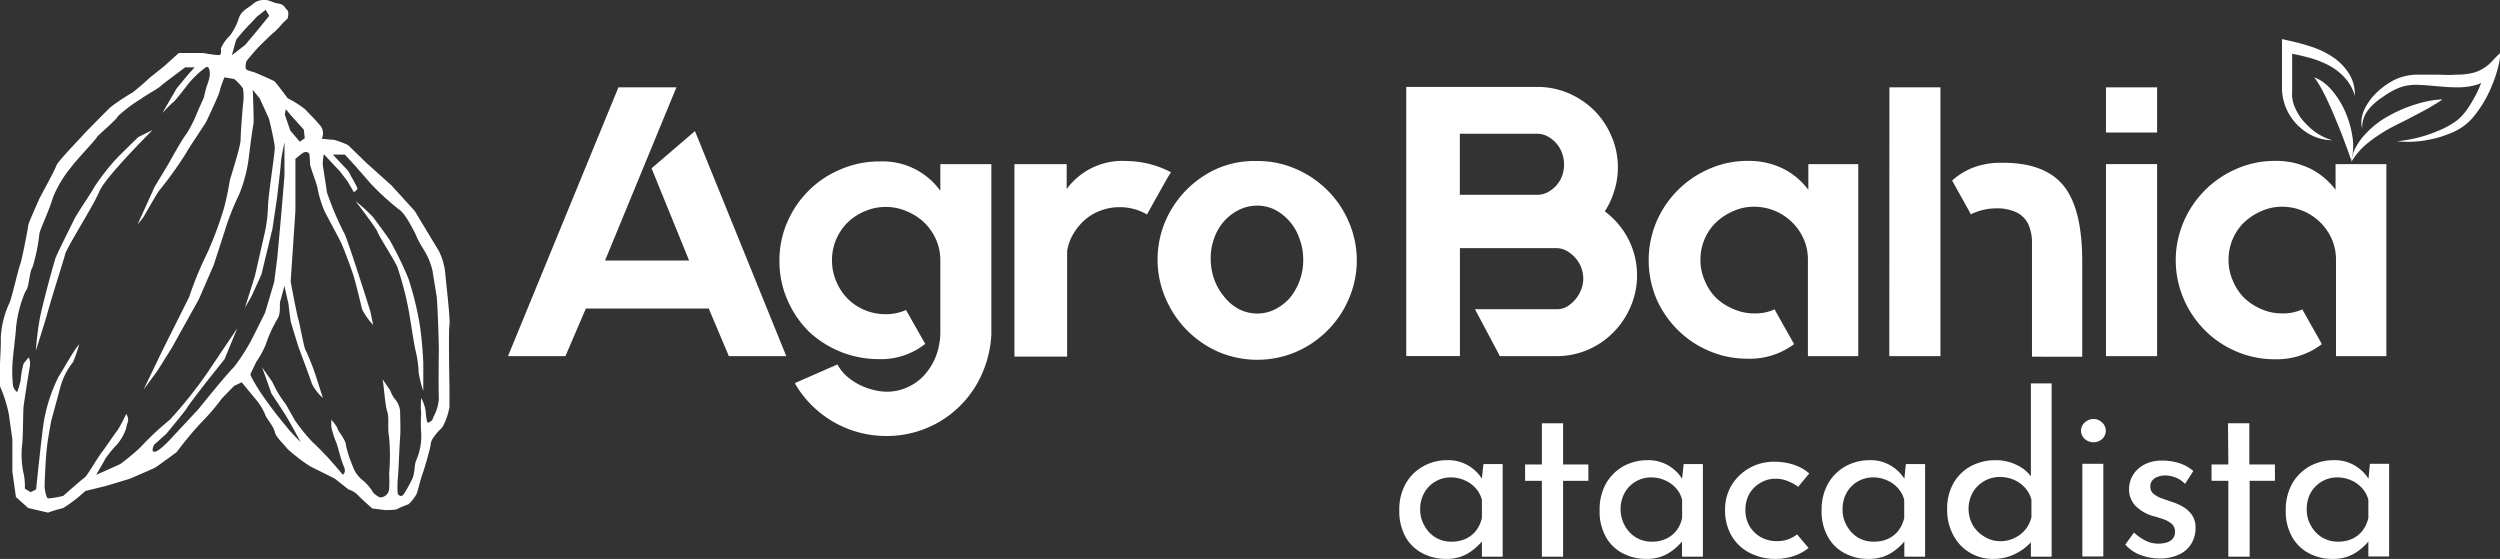 <svg xmlns="http://www.w3.org/2000/svg" viewBox="0 0 226.38 50.61"><rect x="0" y="0" width="226.38" height="50.61" fill="#333333" stroke="none"/><defs><style>.cls-1{fill:#fff;}</style></defs><g id="Layer_2" data-name="Layer 2"><g id="Layer_2-2" data-name="Layer 2"><path class="cls-1" d="M64.18,27.94H53.05L51.2,32.25H46L56,7.91h5.25L54.79,23.59H62.4L59,15.24l3.93-3.37L71.2,32.25H66Z"/><path class="cls-1" d="M89.77,14.86V30.27a10,10,0,0,1-.87,3.63,9.39,9.39,0,0,1-8.62,5.58A9.54,9.54,0,0,1,72,34.75l0-.07,0,0L75.83,33a4.06,4.06,0,0,0,.88,1.1,5.58,5.58,0,0,0,1.15.76,5.85,5.85,0,0,0,1.25.45,5,5,0,0,0,1.24.16,4.44,4.44,0,0,0,1.77-.38A4.69,4.69,0,0,0,83.67,34a5.68,5.68,0,0,0,1.08-1.74,6.25,6.25,0,0,0,.4-2.27V23.57a4.65,4.65,0,0,0-.4-1.9,4.86,4.86,0,0,0-1.08-1.54,5.07,5.07,0,0,0-1.57-1,4.63,4.63,0,0,0-1.89-.39,4.68,4.68,0,0,0-1.9.39,5,5,0,0,0-1.54,1,4.77,4.77,0,0,0-1.43,3.45,4.73,4.73,0,0,0,.38,1.89,5,5,0,0,0,1,1.54,4.83,4.83,0,0,0,3.44,1.44,4.41,4.41,0,0,0,1.88-.38h0l0,0,1.74,3.07,0,0a6.46,6.46,0,0,1-4.21,1.38A9.24,9.24,0,0,1,73.22,30a9.18,9.18,0,0,1-1.93-2.87,8.69,8.69,0,0,1-.71-3.5,8.6,8.6,0,0,1,.71-3.51,9.09,9.09,0,0,1,1.93-2.85,8.93,8.93,0,0,1,2.89-1.93,8.82,8.82,0,0,1,3.54-.72,6.42,6.42,0,0,1,5.5,2.66V14.86Z"/><path class="cls-1" d="M106.05,15.56l-.42.69-1.77,3.17,0,0a4.86,4.86,0,0,0-2.47-.66,4.79,4.79,0,0,0-1.7.3,4.54,4.54,0,0,0-1.43.83,5.23,5.23,0,0,0-1.06,1.27,4.43,4.43,0,0,0-.57,1.57v9.56H91.86V14.86h4.73v2.26A6.24,6.24,0,0,1,102,14.58a8.87,8.87,0,0,1,4,1Z"/><path class="cls-1" d="M113.84,14.58a8.61,8.61,0,0,1,3.51.72,9.09,9.09,0,0,1,2.85,1.93,8.92,8.92,0,0,1,1.93,2.85,8.75,8.75,0,0,1,0,7,8.92,8.92,0,0,1-1.93,2.85,9.11,9.11,0,0,1-2.85,1.94,9,9,0,0,1-7,0A9.24,9.24,0,0,1,105.54,27a8.86,8.86,0,0,1,0-7,9.17,9.17,0,0,1,4.79-4.78A8.61,8.61,0,0,1,113.84,14.58Zm0,13.81a3.58,3.58,0,0,0,1.62-.38A4.57,4.57,0,0,0,116.78,27a5.4,5.4,0,0,0,.9-1.57,5.47,5.47,0,0,0,.33-1.93,5.28,5.28,0,0,0-.33-1.86A4.61,4.61,0,0,0,115.46,19a3.58,3.58,0,0,0-1.62-.38,3.69,3.69,0,0,0-1.64.38,4.45,4.45,0,0,0-1.33,1,4.68,4.68,0,0,0-.91,1.53,5.28,5.28,0,0,0-.33,1.86,5.47,5.47,0,0,0,.33,1.93,5.21,5.21,0,0,0,.91,1.57A4.24,4.24,0,0,0,112.2,28,3.69,3.69,0,0,0,113.84,28.39Z"/><path class="cls-1" d="M145.32,19.14a7.33,7.33,0,0,1,2.12,2.49,7.2,7.2,0,0,1,.22,6.13,7.45,7.45,0,0,1-1.56,2.33,7.25,7.25,0,0,1-2.33,1.59,7.17,7.17,0,0,1-2.84.57h-5.11L133.56,28H141a1.81,1.81,0,0,0,.93-.26,3.06,3.06,0,0,0,.74-.65,3.12,3.12,0,0,0,.51-.87,2.74,2.74,0,0,0,.19-1,3.07,3.07,0,0,0-.19-1,2.82,2.82,0,0,0-.54-.88,3.09,3.09,0,0,0-.78-.63,1.92,1.92,0,0,0-.93-.24H132.2v9.77h-4.86V7.87h11.85a7.17,7.17,0,0,1,2.84.57A7.53,7.53,0,0,1,144.36,10a7.33,7.33,0,0,1,1.56,2.33,7,7,0,0,1,.58,2.83,6.9,6.9,0,0,1-.32,2.11A7.49,7.49,0,0,1,145.32,19.14Zm-6.13-1.5a2,2,0,0,0,.93-.22,3,3,0,0,0,.78-.59,2.77,2.77,0,0,0,.54-.87,3.16,3.16,0,0,0,.19-1.06,3.11,3.11,0,0,0-.19-1.06,2.76,2.76,0,0,0-.54-.89,2.67,2.67,0,0,0-.78-.61,2,2,0,0,0-.93-.23h-7v5.53Z"/><path class="cls-1" d="M168.27,14.86V32.25h-4.56V23.53a4.55,4.55,0,0,0-.38-1.88,4.9,4.9,0,0,0-4.49-2.93,4.51,4.51,0,0,0-1.87.39,5.24,5.24,0,0,0-1.55,1,4.57,4.57,0,0,0-1.06,1.53,4.67,4.67,0,0,0-.38,1.9,4.47,4.47,0,0,0,.38,1.85A4.71,4.71,0,0,0,155.42,27,5.31,5.31,0,0,0,157,28a4.66,4.66,0,0,0,1.87.38,4.18,4.18,0,0,0,1.85-.38h0v.07l1.74,3.09,0,0a6.68,6.68,0,0,1-4.21,1.32,8.69,8.69,0,0,1-3.48-.7,8.87,8.87,0,0,1-2.85-1.91A9.09,9.09,0,0,1,150,27.07a9,9,0,0,1,0-7,9.11,9.11,0,0,1,4.78-4.78,8.54,8.54,0,0,1,3.48-.72,7,7,0,0,1,3.16.68,6.45,6.45,0,0,1,2.33,1.94V14.86Z"/><path class="cls-1" d="M171.09,7.91h4.62l0,24.34h-4.63ZM187,17q1.54,2.09,1.55,6.61v8.69H184V23.58c0-.63,0-1.23,0-1.81a4,4,0,0,0-.36-1.52,2.31,2.31,0,0,0-1-1,4.15,4.15,0,0,0-2-.38,5.2,5.2,0,0,0-2.2.55l0,0,0-.07-1.67-3,0,0a6.14,6.14,0,0,1,2-1.21,7,7,0,0,1,2.43-.4Q185.3,14.69,187,17Z"/><path class="cls-1" d="M190.7,7.91h4.63V12H190.7Zm0,24.34V14.86h4.63V32.25Z"/><path class="cls-1" d="M216.09,14.86V32.25h-4.56V23.53a4.71,4.71,0,0,0-.38-1.88,4.94,4.94,0,0,0-1.06-1.53,4.94,4.94,0,0,0-3.43-1.4,4.47,4.47,0,0,0-1.87.39,5.24,5.24,0,0,0-1.55,1,4.57,4.57,0,0,0-1.06,1.53,4.67,4.67,0,0,0-.38,1.9,4.47,4.47,0,0,0,.38,1.85A4.71,4.71,0,0,0,203.24,27,5.31,5.31,0,0,0,204.79,28a4.63,4.63,0,0,0,1.87.38,4.18,4.18,0,0,0,1.85-.38h0v.07l1.74,3.09,0,0A6.68,6.68,0,0,1,206,32.53a8.69,8.69,0,0,1-3.48-.7,8.87,8.87,0,0,1-2.85-1.91,9.09,9.09,0,0,1-1.93-2.85,8.84,8.84,0,0,1,0-7,9.11,9.11,0,0,1,4.78-4.78,8.54,8.54,0,0,1,3.48-.72,7,7,0,0,1,3.16.68,6.45,6.45,0,0,1,2.33,1.94V14.86Z"/><path class="cls-1" d="M130.94,50.61a4.47,4.47,0,0,1-2.13-.51,3.68,3.68,0,0,1-1.54-1.49,4.79,4.79,0,0,1-.56-2.4,4.71,4.71,0,0,1,.59-2.43,4.08,4.08,0,0,1,1.58-1.56,4.45,4.45,0,0,1,2.16-.55,3.56,3.56,0,0,1,2,.54,3.62,3.62,0,0,1,1.23,1.27l-.13.3.19-1.76h1.74v8.39h-1.88V48.22l.22.49a2.88,2.88,0,0,1-.39.51,5.24,5.24,0,0,1-.72.64,3.8,3.8,0,0,1-1,.54A4,4,0,0,1,130.94,50.61Zm.51-1.56a3.11,3.11,0,0,0,1.28-.26,2.65,2.65,0,0,0,.94-.75,3,3,0,0,0,.52-1.14V45.26a2.54,2.54,0,0,0-.57-1.06,2.83,2.83,0,0,0-1-.71,3,3,0,0,0-1.24-.26,2.73,2.73,0,0,0-2.4,1.38,3,3,0,0,0-.38,1.52,2.87,2.87,0,0,0,.39,1.48,2.83,2.83,0,0,0,1,1.06A2.75,2.75,0,0,0,131.45,49.05Z"/><path class="cls-1" d="M139.62,38.33h1.92v3.73h2.29v1.48h-2.29v6.87h-1.92V43.54H138.1V42.06h1.52Z"/><path class="cls-1" d="M149.08,50.61a4.51,4.51,0,0,1-2.14-.51,3.72,3.72,0,0,1-1.53-1.49,4.68,4.68,0,0,1-.56-2.4,4.8,4.8,0,0,1,.58-2.43A4.15,4.15,0,0,1,147,42.22a4.51,4.51,0,0,1,2.17-.55,3.58,3.58,0,0,1,3.22,1.81l-.12.3.19-1.76h1.74v8.39h-1.89V48.22l.23.49a2.88,2.88,0,0,1-.39.51,5.24,5.24,0,0,1-.72.64,3.8,3.8,0,0,1-1,.54A4,4,0,0,1,149.08,50.61Zm.51-1.56a3,3,0,0,0,1.27-.26,2.6,2.6,0,0,0,.95-.75,2.82,2.82,0,0,0,.51-1.14V45.26a2.41,2.41,0,0,0-.56-1.06,2.78,2.78,0,0,0-1-.71,3,3,0,0,0-1.23-.26,2.66,2.66,0,0,0-1.4.37,2.62,2.62,0,0,0-1,1,3.11,3.11,0,0,0,0,3,2.83,2.83,0,0,0,1,1.06A2.75,2.75,0,0,0,149.59,49.05Z"/><path class="cls-1" d="M163.77,49.62a4.37,4.37,0,0,1-1.35.73,5.17,5.17,0,0,1-1.58.26,5.07,5.07,0,0,1-2.41-.55,4,4,0,0,1-1.63-1.54,4.51,4.51,0,0,1-.59-2.33,4.22,4.22,0,0,1,.63-2.32,4.48,4.48,0,0,1,1.63-1.52,4.54,4.54,0,0,1,2.18-.54,5.66,5.66,0,0,1,1.8.28,4.06,4.06,0,0,1,1.38.78l-1,1.21a4.18,4.18,0,0,0-.88-.49,2.88,2.88,0,0,0-1.19-.24,2.56,2.56,0,0,0-1.36.38,2.71,2.71,0,0,0-1,1,3,3,0,0,0-.35,1.45,2.9,2.9,0,0,0,.36,1.44,2.82,2.82,0,0,0,1,1,2.93,2.93,0,0,0,1.5.38,2.84,2.84,0,0,0,1-.16,3,3,0,0,0,.82-.45Z"/><path class="cls-1" d="M169.18,50.61a4.47,4.47,0,0,1-2.13-.51,3.66,3.66,0,0,1-1.53-1.49,4.69,4.69,0,0,1-.57-2.4,4.81,4.81,0,0,1,.59-2.43,4.15,4.15,0,0,1,1.58-1.56,4.46,4.46,0,0,1,2.17-.55,3.52,3.52,0,0,1,2,.54,3.62,3.62,0,0,1,1.23,1.27l-.12.3.18-1.76h1.74v8.39h-1.88V48.22l.22.49a3.27,3.27,0,0,1-.38.51,5.24,5.24,0,0,1-.72.64,3.86,3.86,0,0,1-1,.54A4,4,0,0,1,169.18,50.61Zm.51-1.56a3.11,3.11,0,0,0,1.28-.26,2.57,2.57,0,0,0,.94-.75,3,3,0,0,0,.52-1.14V45.26a2.54,2.54,0,0,0-.57-1.06,2.74,2.74,0,0,0-1-.71,3,3,0,0,0-1.24-.26,2.73,2.73,0,0,0-2.4,1.38,3,3,0,0,0-.37,1.52,2.86,2.86,0,0,0,.38,1.48,2.91,2.91,0,0,0,1,1.06A2.78,2.78,0,0,0,169.69,49.05Z"/><path class="cls-1" d="M180.47,50.61a4,4,0,0,1-3.59-2.14,4.76,4.76,0,0,1-.56-2.36,4.63,4.63,0,0,1,.59-2.39,4,4,0,0,1,1.58-1.52,4.68,4.68,0,0,1,2.23-.53,4.29,4.29,0,0,1,1.89.43A3.4,3.4,0,0,1,184,43.27l-.1.67V34.72h1.88V50.41h-1.88V48.32l.22.53a4.72,4.72,0,0,1-1.55,1.26A4.48,4.48,0,0,1,180.47,50.61Zm.59-1.6a3,3,0,0,0,1.33-.28,3,3,0,0,0,1-.76,2.93,2.93,0,0,0,.56-1.13v-1.6a2.54,2.54,0,0,0-.58-1.07,2.81,2.81,0,0,0-1-.72,3.2,3.2,0,0,0-1.29-.26,2.83,2.83,0,0,0-2.43,1.38,3.06,3.06,0,0,0,0,3,3,3,0,0,0,1,1A2.61,2.61,0,0,0,181.06,49Z"/><path class="cls-1" d="M188.44,39a1,1,0,0,1,.35-.75,1.16,1.16,0,0,1,.78-.31,1.1,1.1,0,0,1,.77.31,1,1,0,0,1,0,1.51,1.17,1.17,0,0,1-.77.29,1.24,1.24,0,0,1-.78-.29A1,1,0,0,1,188.44,39Zm.12,3h1.9v8.39h-1.9Z"/><path class="cls-1" d="M195.57,50.57a4.9,4.9,0,0,1-1.73-.31,3.35,3.35,0,0,1-1.39-.95l.79-1.09a4.23,4.23,0,0,0,1.09.76,2.66,2.66,0,0,0,1.85.15,1.23,1.23,0,0,0,.56-.34.94.94,0,0,0,.21-.63.92.92,0,0,0-.29-.72,2.51,2.51,0,0,0-.74-.42c-.3-.1-.63-.21-1-.3a3.69,3.69,0,0,1-1.58-.95,2.17,2.17,0,0,1-.55-1.48,2.5,2.5,0,0,1,.34-1.25,2.62,2.62,0,0,1,1-.95,3.29,3.29,0,0,1,1.62-.38,5,5,0,0,1,1.56.22,3.64,3.64,0,0,1,1.3.72l-.75,1.17a2.3,2.3,0,0,0-.86-.58,2.69,2.69,0,0,0-.9-.19,2.15,2.15,0,0,0-.68.11,1.22,1.22,0,0,0-.51.33.75.75,0,0,0-.19.53.82.82,0,0,0,.27.68,2.51,2.51,0,0,0,.74.42l.92.32a4.7,4.7,0,0,1,1.09.49,2.54,2.54,0,0,1,.78.75,2,2,0,0,1,.29,1.11,2.76,2.76,0,0,1-.35,1.39,2.46,2.46,0,0,1-1.08,1A3.91,3.91,0,0,1,195.57,50.57Z"/><path class="cls-1" d="M201.75,38.33h1.93v3.73H206v1.48h-2.29v6.87h-1.93V43.54h-1.52V42.06h1.52Z"/><path class="cls-1" d="M211.22,50.61a4.48,4.48,0,0,1-2.14-.51,3.72,3.72,0,0,1-1.53-1.49,4.69,4.69,0,0,1-.57-2.4,4.81,4.81,0,0,1,.59-2.43,4.15,4.15,0,0,1,1.58-1.56,4.46,4.46,0,0,1,2.17-.55,3.52,3.52,0,0,1,2,.54,3.62,3.62,0,0,1,1.23,1.27l-.12.3L214.6,42h1.74v8.39h-1.88V48.22l.22.49a2.72,2.72,0,0,1-.38.51,5.24,5.24,0,0,1-.72.64,3.71,3.71,0,0,1-1,.54A3.91,3.91,0,0,1,211.22,50.61Zm.5-1.56a3.08,3.08,0,0,0,1.28-.26,2.57,2.57,0,0,0,.94-.75,3,3,0,0,0,.52-1.14V45.26a2.54,2.54,0,0,0-.57-1.06,2.74,2.74,0,0,0-1-.71,3,3,0,0,0-1.24-.26,2.69,2.69,0,0,0-1.4.37,2.77,2.77,0,0,0-1,1,3,3,0,0,0-.37,1.52,2.86,2.86,0,0,0,.38,1.48,2.91,2.91,0,0,0,1,1.06A2.78,2.78,0,0,0,211.72,49.05Z"/><path class="cls-1" d="M38,29.34a29,29,0,0,0-1-4.07,31.47,31.47,0,0,0-1.69-3.49c-.16-.27-1.31-1.84-1.58-2.18a18.41,18.41,0,0,0-1.54-1.4s1.91,2.49,2,2.81,1.58,2.64,1.79,3.17A29,29,0,0,1,37,28.06c.22,1.22.48,3.09.64,3.72a9.91,9.91,0,0,1,.27,1.95,9,9,0,0,0,.42,1.66s0-1.76,0-2.5A33.4,33.4,0,0,0,38,29.34Z"/><path class="cls-1" d="M12.52,12.41s-2.06,2-2.28,2.29a20.9,20.9,0,0,0-1.69,2.22c-.27.53-1.6,2.44-1.86,3S5.14,23,5,23.45c-.35,1.16-1.11,4-1.38,5.3a27.11,27.11,0,0,0-.37,3s.88-2.78,1-3.24c.59-2.12,1.49-4.85,1.65-5.49S8.45,18.65,9,17.33s4.82-5.56,4.82-5.56Z"/><path class="cls-1" d="M40.32,24.72a6.06,6.06,0,0,0-.58-2c-.27-.43-2.18-3.61-2.18-3.61l-2.12-2.33-2.23-2-1.69-1.64a8,8,0,0,0-1.28-.48c-.21,0-1.11-.1-1.11-.1a1.1,1.1,0,0,0-.21-1.28c-.59-.69-1-1.06-1.28-1.38a9.28,9.28,0,0,0-1.59-1S25,7.48,24.86,7.37,23,6.53,23,6.53s-.74-.16-.74-.32a1.31,1.31,0,0,1,.05-.64c.11-.21,1.06-1.27,1.06-1.27S24.67,3,24.86,2.89a8.48,8.48,0,0,0,.72-.77l.47-.46s.16-.6-.05-.76-.21-.48-.8-.58S24.41,0,24,0a1.51,1.51,0,0,0-1.16.42c-.59.43-1,.62-1.22,1.24a5.24,5.24,0,0,1-.8,1.57A3.42,3.42,0,0,0,20,4.4c0,.22.11.59-.21.59s-1.41-.19-1.41-.19H16.19L14.86,6,13.53,7.06A20.25,20.25,0,0,1,12,8.38a18.28,18.28,0,0,0-2,1.33c-.27.26-2.39,2.39-2.5,2.54S5.2,14.64,5.1,15s-1.49,2.87-1.54,3-1,2.23-1,2.39S2,23.5,1.81,24s-.8,3.25-1,3.53a8.39,8.39,0,0,0-.74,3.1c.05,1.11-.27,4.19,0,4.51A12,12,0,0,1,.8,37.51l.32,2.28,0,2.92L1.44,45l1.11,1,1.8.42A13.13,13.13,0,0,1,5.73,46a13.84,13.84,0,0,0,2-1.54L9.61,44l2.12-.64s2-.85,2.28-1,2-1.43,2-1.43a30,30,0,0,1,2.3-2.76,18.22,18.22,0,0,0,1.78-2.09l1.11-1.14.69-.32,1.44,1.75A5.6,5.6,0,0,1,24,37.51c0,.21.79,1.11.88,1.59s.82,1.11,1.14,1.54a16.11,16.11,0,0,0,2.07,1.59l2.23,1.11s1,.8,1.27,1a1.87,1.87,0,0,1,.9.58c.59.58,1.22,1.12,1.22,1.12l1.17.15s1,0,1.11-.1,1-.43,1-.43a3.43,3.43,0,0,0,.74-.95c.16-.43.32-1.22.53-1.8s.58-1.91.69-2.39,0-.48.37-1,.53-.58.75-.85a6.05,6.05,0,0,0,.63-1.8v-1.8s-.1-5.1,0-5.63S40.32,25,40.32,24.72ZM25.88,9.88l.41.5,1.22,1.36.09.77-.45.32-.86-1-.5-1.45Zm-4.5-6.27A16.61,16.61,0,0,1,22.61,2.2c.23-.22.64-.68.64-.68l.81-.63.32.54-1,1.23L22.2,4.07,21,5S21.34,3.75,21.38,3.61Zm-.21,29.65c-.58.53-3.23,3.82-3.23,3.82l-2.23,2.39s-1.17,1.33-1.65,1.43-.1-.63-.1-.63l1.11-1s1.8-2.17,1.86-2.33,1.75-2.34,1.75-2.34l1.65-2.07,1.16-2.81-1.42,2.11-1.29,1.92A39.87,39.87,0,0,1,15.39,38a26.31,26.31,0,0,0-2.71,2.54,20.67,20.67,0,0,1-1.8,1.49L8.71,43s.74-1.27.84-1.48a9.74,9.74,0,0,1,1-1.22,4.16,4.16,0,0,0,.88-1.55c.09-.55.34-.68,0-1.27A13.08,13.08,0,0,1,10.62,39c-.16.16-.9,1.29-1.5,2.09-.37.5-1.23,2-1.45,2.14-.63.5-1.94,1.67-1.94,1.67a7.6,7.6,0,0,1-1.38.23c-.16,0-.31-.82-.31-1.09s.09-2.72.22-3.58c0-.28.37-2.32.37-2.32s.72-2.64.81-3a6.37,6.37,0,0,1,1.18-2.36,11.49,11.49,0,0,0,.55-1.62s-.28.37-.43.59c-.61.94-1.11,1.87-1.43,2.35A14.84,14.84,0,0,0,4,38c-.17.84-.73,6.31-.73,6.31l-.49.26-.53-.32a5.57,5.57,0,0,0-.16-1.59,8.22,8.22,0,0,1-.06-2.6c.06-.95.06-2.91.11-3.29s.37-2.49.53-3.39-.11-1-.11-1a5.5,5.5,0,0,1-.42.53,7.65,7.65,0,0,0-.27,1.54,9.34,9.34,0,0,1-.31,1.06,1,1,0,0,1-.38-.58,11.86,11.86,0,0,1,0-2.6c.06-.64.27-2.34.27-2.65a11.19,11.19,0,0,1,.85-3.29c.37-.37.32-1.7.64-2.18a16,16,0,0,0,.63-3.08c.11-.47.9-2.12,1.22-3.23a10.39,10.39,0,0,1,1.65-2.76c.32-.48,2.28-2.55,2.33-2.71s1.8-1.59,1.91-1.91A13.33,13.33,0,0,1,12.8,8.93c.27-.22,1.53-.92,1.74-1.13s2.23-1.7,2.23-1.7l.85,0L17,6.79,16,8,14.7,10.24s.74-.8,1-1S17,7.64,17.19,7.43A8.55,8.55,0,0,1,18.63,6.1c.42-.21.37.69.37.69a3.79,3.79,0,0,1-.22.85,8.67,8.67,0,0,0-.31,1.17l-.59,1.32a11.13,11.13,0,0,1-1,2c-.37.42-1.59,2.65-1.59,2.65L14,16.92l-1.54,3.4s.37-.43.53-.67,1.27-2.25,1.48-2.46a34,34,0,0,0,2.39-3.34c.25-.48,1.7-2.6,1.81-2.82S19.9,8.44,19.9,8.22A7.9,7.9,0,0,1,20.33,7l.89.16A4.44,4.44,0,0,1,22,8,4.86,4.86,0,0,1,22,9.5s-.21,2.44-.21,3.13-1,3.66-1,3.82a24.32,24.32,0,0,1-.52,2.44,33.18,33.18,0,0,1-1.49,4,31.48,31.48,0,0,0-1.65,4l-2.44,4.88L13,35.28l1.22-1.65,1.33-2.12L18,27.11,19.35,24l1-3.08a21.79,21.79,0,0,1,1.27-3.23,13,13,0,0,0,.9-3.35c.05-.47.37-2.92.43-3.08s-.06-3.12-.06-3.12l.64.79.83,1.83s.4,1.59.52,2.52c.05.44-.56,4.09-.61,5.36a12.9,12.9,0,0,1-.37,2.76L23.08,25l-.9,2.86.58-1,.91-2,1-4.14.41-2.77s.36-3,.36-3.28.32-1.8.32-1.8V15.9l-.27,3.25-.37,4.09-.29,2.29L24,28.33l-1,2A17.26,17.26,0,0,1,21.17,33.26Zm18.57,2.79a3.75,3.75,0,0,1-.48,1.67c-.13.46-.21.37-.42.53s-.21-.42-.27-.64a3.24,3.24,0,0,0-.43-1.56,7.23,7.23,0,0,0,0,1.4,11.87,11.87,0,0,0,0,1.75,5.51,5.51,0,0,1-.46,2.51c-.16.32-.1,1.15-.36,1.68a12.64,12.64,0,0,1-.72,1.3c-.32.5-.59,0-.59,0a10,10,0,0,1,0-1.24c.06-.27.16-3.13.22-3.82s0-2,0-2.44a2.12,2.12,0,0,0-.54-1.14,3.81,3.81,0,0,1-.37-.72s-.79-1.17-.69-1,.22,2.29.43,2.92,0,1.33.18,2.39a19.29,19.29,0,0,1,0,3.24,12.44,12.44,0,0,1,0,1.37.82.82,0,0,1-.81.79c-.16,0-.62-.41-.62-.41a4.32,4.32,0,0,0-1-1.17,2.74,2.74,0,0,1-.9-1.33,9.87,9.87,0,0,1-.59-1.85c0-.43-.74-1.28-.74-1.44S30,38,30,38l0,.63A7.53,7.53,0,0,0,30.42,40c.21.48.38,1.47.73,2.27.23.54-.11.71-.11.71l-.76-.89-.67-.75s-1.12-1.17-1.28-1.28A15.78,15.78,0,0,1,26.8,38.2c-.32-.48-.86-1.54-1-1.7a9.87,9.87,0,0,1-1.14-1.92l-.93-1.32L24,34l.58,1.64s1,1.49,1.38,2.12,1.27,2.28,1.27,2.28-1-1-1.27-1.38a38.05,38.05,0,0,1-2.44-3.23c-.9-1.43-.85-1.54-.85-1.54l.53-1.11a9.17,9.17,0,0,0,.85-1.54,12.1,12.1,0,0,1,1.06-2.34c.37-.58.16-1.32.27-1.64s.37-1.38.37-1.38l.37,1.62s.16,1.4.21,1.62.69,2.28.69,2.28,1.06,2.81,1.22,3.34a4.33,4.33,0,0,0,1,1.3l-.64-2a22.16,22.16,0,0,0-.9-2.28c-.16-.15-.53-2.34-.69-2.87s-.69-3.4-.69-3.4l.43-6.41V14.38l.53-.43c.53-.42.74,0,.74,0s.05.53.05.85.64,1.86.69,2.28a10.07,10.07,0,0,0,.64,2.07c.21.43,1.17,2.18,1.43,2.71s1,2.49,1.22,3.23.64,2.5.74,2.92a6.17,6.17,0,0,0,1,1.42l-.26-1.26s-2.07-6.58-2.36-7.06a26.36,26.36,0,0,1-1.57-3.71c-.05-.42-.32-2.12-.37-2.44a4,4,0,0,1,.1-1l.69.75.75.79.69.9.58,1s.37-.21.32-.37-.83-1.55-.83-1.55L30.14,14h1.09l.92,1,1.44,1.65a24.38,24.38,0,0,0,2.49,2.28c.64.37,1.33,1.91,1.48,2.12a8.84,8.84,0,0,0,.8,1.54,6.14,6.14,0,0,1,.8,1.91s.26,1.59.37,2.28.21,4.77.21,4.77S39.69,35.28,39.74,36.05Z"/><path class="cls-1" d="M212.92,14.66a3.44,3.44,0,0,1,.38-1.28,5.47,5.47,0,0,1,.78-1.12,8.13,8.13,0,0,1,2.09-1.69,11.9,11.9,0,0,1,1.18-.6,10.74,10.74,0,0,1,1.23-.47,11.33,11.33,0,0,1,1.27-.34A8.21,8.21,0,0,1,221.17,9c-.36.26-.74.48-1.11.7s-.75.42-1.13.62l-1.13.59c-.38.19-.76.37-1.12.56a14.12,14.12,0,0,0-2.08,1.33A6.49,6.49,0,0,0,212.92,14.66Z"/><path class="cls-1" d="M213.9,11.65a2.36,2.36,0,0,1-.05-.92,3.54,3.54,0,0,1,.28-.89,5.38,5.38,0,0,1,1.13-1.5,6.59,6.59,0,0,1,1.55-1.1,4.68,4.68,0,0,1,.93-.34,5.3,5.3,0,0,1,1-.14c.32,0,.63,0,.94,0l.92,0c.6,0,1.19.06,1.76,0A6.11,6.11,0,0,0,224,6.58a3.62,3.62,0,0,0,1.47-.84c.33-.33.64-.7,1-1-.09.1-.09.54-.12.69a10.79,10.79,0,0,1-.69,2.29,10.7,10.7,0,0,1-.68,1.41l-.1.17-.1.16-.21.32c-.14.21-.29.42-.46.63a4.94,4.94,0,0,1-1.17,1.11,7,7,0,0,1-.7.4,7.22,7.22,0,0,1-.72.29,8.48,8.48,0,0,1-1.47.42,9.6,9.6,0,0,1-3,.16,12.6,12.6,0,0,0,2.89-.62,13.16,13.16,0,0,0,1.35-.55,7.2,7.2,0,0,0,1.21-.73,4.63,4.63,0,0,0,.91-1c.14-.19.26-.39.39-.6l.18-.32.09-.16.09-.15a11.85,11.85,0,0,0,.57-1.3c.18-.46.31.07-.34.28a6.27,6.27,0,0,1-1.94.27c-.64,0-1.25-.06-1.85-.11s-1.19-.11-1.76-.12a5.69,5.69,0,0,0-.83.06,3.72,3.72,0,0,0-.79.22,6.51,6.51,0,0,0-1.49.85A5.09,5.09,0,0,0,214.41,10,2.59,2.59,0,0,0,213.9,11.65Z"/><path class="cls-1" d="M212.92,14.55c-.23-.7-.48-1.35-.72-2s-.51-1.29-.77-1.92-.54-1.25-.84-1.87c-.07-.16-.16-.3-.23-.46l-.25-.45c-.08-.16-.18-.29-.27-.45a1.7,1.7,0,0,0-.15-.22L209.53,7a3.2,3.2,0,0,1,1,.56,3.69,3.69,0,0,1,.41.38,4.83,4.83,0,0,1,.37.42,8,8,0,0,1,1.12,1.91,9.14,9.14,0,0,1,.59,2.12A5.31,5.31,0,0,1,212.92,14.55Z"/><path class="cls-1" d="M213.23,8.68A4,4,0,0,0,212.29,7a5.4,5.4,0,0,0-1.54-1.15,9.19,9.19,0,0,0-1.82-.67c-.63-.17-1.28-.3-2-.43l.63-.51c0,.88,0,1.76,0,2.64,0,.44,0,.88,0,1.3a6,6,0,0,0,0,.61,5.72,5.72,0,0,0,.11.57A4.83,4.83,0,0,0,209,11.4a5.1,5.1,0,0,0,2.19,1.3,4.34,4.34,0,0,1-2.56-.87,4.94,4.94,0,0,1-1.7-2.24c-.08-.23-.14-.46-.2-.7a6,6,0,0,1-.09-.71c0-.47,0-.9,0-1.34,0-.88,0-1.77,0-2.65V3.54l.62.14a18.87,18.87,0,0,1,2,.54,7.82,7.82,0,0,1,1.94.92,5.12,5.12,0,0,1,1.51,1.53A3.5,3.5,0,0,1,213.23,8.68Z"/></g></g></svg>